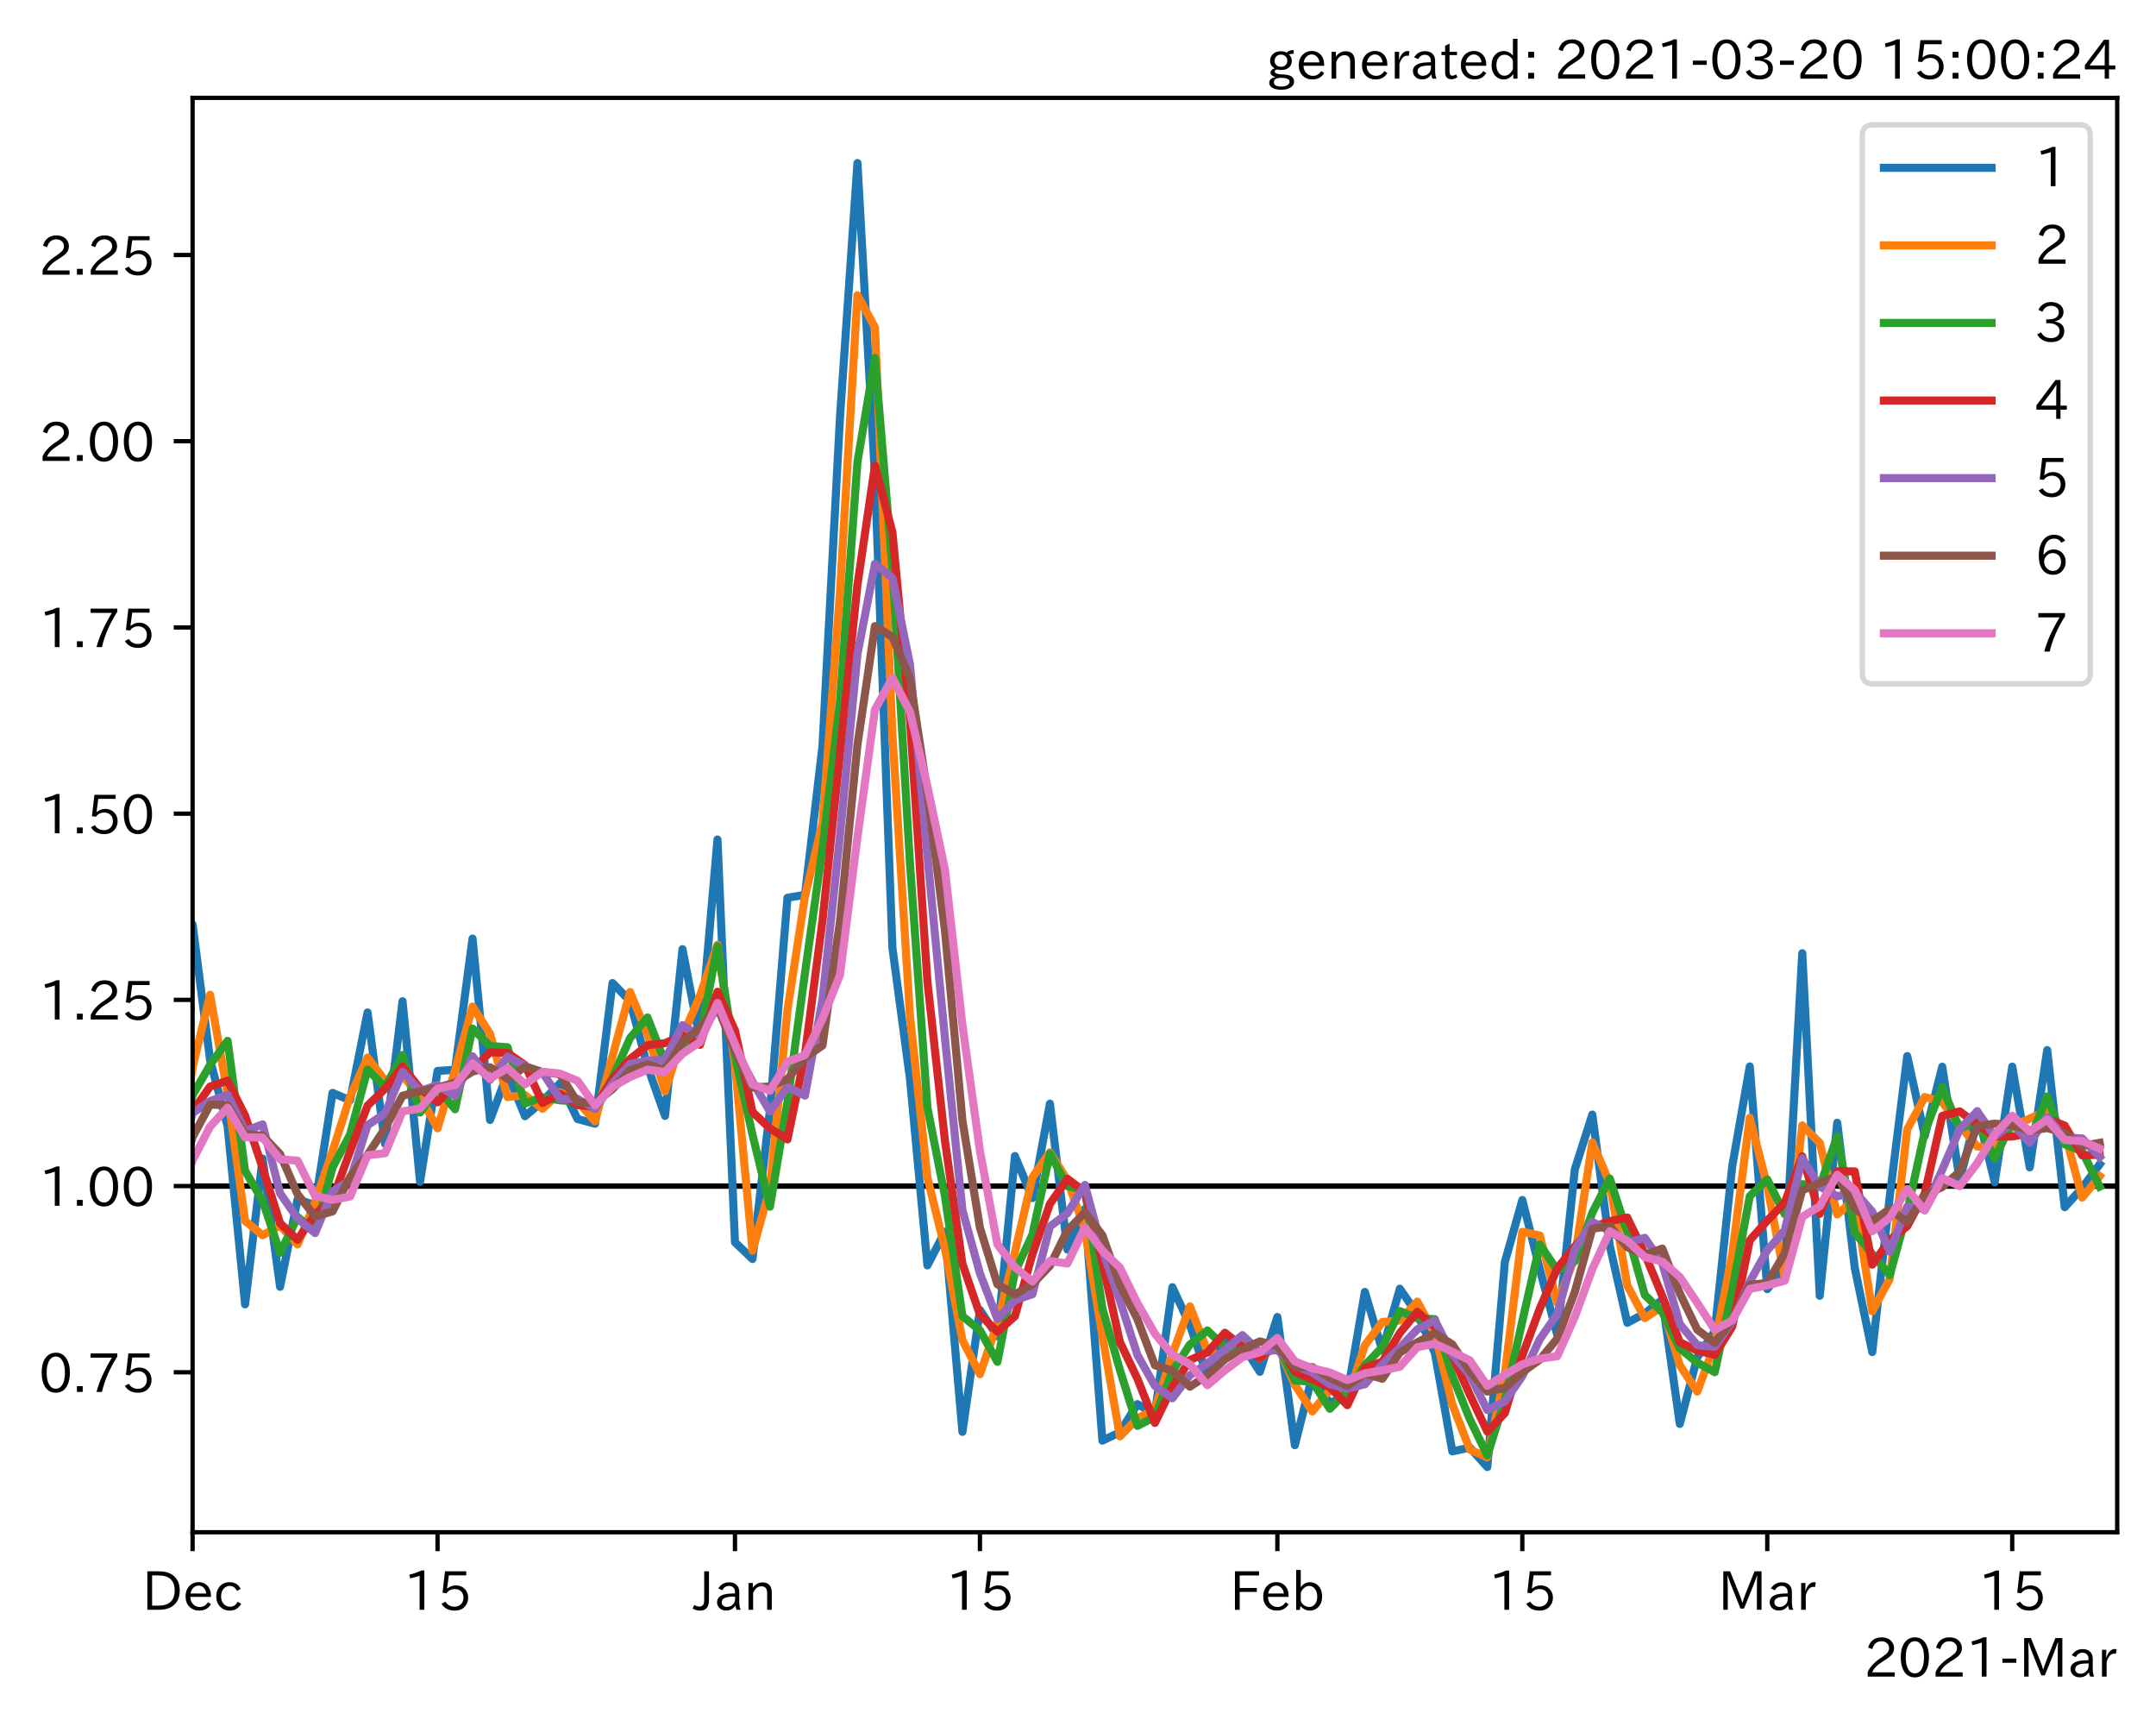 <?xml version="1.0" encoding="utf-8" standalone="no"?>
<!DOCTYPE svg PUBLIC "-//W3C//DTD SVG 1.1//EN"
  "http://www.w3.org/Graphics/SVG/1.1/DTD/svg11.dtd">
<!-- Created with matplotlib (https://matplotlib.org/) -->
<svg height="320.24pt" version="1.1" viewBox="0 0 400.058 320.24" width="400.058pt" xmlns="http://www.w3.org/2000/svg" xmlns:xlink="http://www.w3.org/1999/xlink">
 <defs>
  <style type="text/css">*{stroke-linecap:butt;stroke-linejoin:round;}</style>
 </defs>
 <g id="figure_1">
  <g id="patch_1">
   <path d="M 0 320.24 
L 400.058 320.24 
L 400.058 0 
L 0 0 
z
" style="fill:#ffffff;"/>
  </g>
  <g id="axes_1">
   <g id="patch_2">
    <path d="M 35.737 284.259 
L 392.858 284.259 
L 392.858 18.147 
L 35.737 18.147 
z
" style="fill:#ffffff;"/>
   </g>
   <g id="line2d_1">
    <path clip-path="url(#p68bef59131)" d="M 35.737 220.039 
L 392.858 220.039 
" style="fill:none;stroke:#000000;stroke-linecap:square;"/>
   </g>
   <g id="matplotlib.axis_1">
    <g id="xtick_1">
     <g id="line2d_2">
      <defs>
       <path d="M 0 0 
L 0 3.5 
" id="m7199fc57fb" style="stroke:#000000;stroke-width:0.8;"/>
      </defs>
      <g>
       <use style="stroke:#000000;stroke-width:0.8;" x="35.737" xlink:href="#m7199fc57fb" y="284.259"/>
      </g>
     </g>
     <g id="text_1">
      <!-- Dec -->
      <g transform="translate(26.389 298.749)scale(0.1 -0.1)">
       <defs>
        <path d="M 9.516 72.406 
L 31 72.406 
Q 49.359 72.406 59.234 63.281 
Q 69.625 53.812 69.625 36.812 
Q 69.625 16.359 54.938 6.891 
Q 45.703 0.984 30.328 0.984 
L 9.516 0.984 
z
M 18.312 8.688 
L 29.594 8.688 
Q 60.203 8.688 60.203 36.812 
Q 60.203 64.797 30.125 64.797 
L 18.312 64.797 
z
" id="IPAexGothic-68"/>
        <path d="M 13.484 24.906 
Q 13.922 16.266 18.891 11.281 
Q 23.969 6.203 31.203 6.203 
Q 40.719 6.203 46.297 15.094 
L 51.906 11.375 
Q 44.828 -0.484 30.172 -0.484 
Q 19.094 -0.484 11.969 6.594 
Q 4.781 13.812 4.781 25.641 
Q 4.781 38.188 12.312 45.703 
Q 19 52.391 29 52.391 
Q 38.422 52.391 44.781 46.188 
Q 51.906 38.969 51.906 26.906 
L 51.906 24.906 
z
M 43.062 31.203 
Q 42.328 37.984 38.281 41.891 
Q 34.281 45.906 28.812 45.906 
Q 22.469 45.906 17.969 40.484 
Q 14.891 36.812 13.969 31.203 
z
" id="IPAexGothic-101"/>
        <path d="M 51.078 12.25 
Q 44.281 -0.484 29.688 -0.484 
Q 19.188 -0.484 12.312 6.391 
Q 4.891 13.922 4.891 25.984 
Q 4.891 37.938 12.312 45.516 
Q 19.094 52.297 29.391 52.297 
Q 43.953 52.297 50.094 39.703 
L 43.172 36.078 
Q 38.812 45.312 29.688 45.312 
Q 23.688 45.312 19.281 40.922 
Q 13.766 35.406 13.766 25.781 
Q 13.766 16.703 19.094 11.375 
Q 23.781 6.688 30.562 6.688 
Q 39.797 6.688 44.484 15.875 
z
" id="IPAexGothic-99"/>
       </defs>
       <use xlink:href="#IPAexGothic-68"/>
       <use x="75.684" xlink:href="#IPAexGothic-101"/>
       <use x="132.568" xlink:href="#IPAexGothic-99"/>
      </g>
     </g>
    </g>
    <g id="xtick_2">
     <g id="line2d_3">
      <g>
       <use style="stroke:#000000;stroke-width:0.8;" x="81.189" xlink:href="#m7199fc57fb" y="284.259"/>
      </g>
     </g>
     <g id="text_2">
      <!-- 15 -->
      <g transform="translate(74.891 298.749)scale(0.1 -0.1)">
       <defs>
        <path d="M 38.484 0.984 
L 29.688 0.984 
L 29.688 64.109 
Q 21.438 61.281 12.312 59.328 
L 10.688 66.109 
Q 23.734 69.391 32.906 73.922 
L 38.484 73.922 
z
" id="IPAexGothic-49"/>
        <path d="M 18.406 40.672 
Q 25.531 46.297 33.938 46.297 
Q 44 46.297 50.641 39.5 
Q 56.844 33.016 56.844 23.391 
Q 56.844 14.656 51.516 8.016 
Q 44.828 -0.484 31.734 -0.484 
Q 14.984 -0.484 7.328 12.25 
L 14.656 16.062 
Q 20.453 6.781 31.453 6.781 
Q 38.531 6.781 43.266 11.188 
Q 48.141 15.828 48.141 23.484 
Q 48.141 30.719 43.844 35.016 
Q 39.359 39.5 32.125 39.5 
Q 21.969 39.5 16.75 31.688 
L 9.234 32.672 
L 13.812 72.406 
L 53.219 72.406 
L 53.219 64.891 
L 20.953 64.891 
L 17.719 40.672 
z
" id="IPAexGothic-53"/>
       </defs>
       <use xlink:href="#IPAexGothic-49"/>
       <use x="62.988" xlink:href="#IPAexGothic-53"/>
      </g>
     </g>
    </g>
    <g id="xtick_3">
     <g id="line2d_4">
      <g>
       <use style="stroke:#000000;stroke-width:0.8;" x="136.38" xlink:href="#m7199fc57fb" y="284.259"/>
      </g>
     </g>
     <g id="text_3">
      <!-- Jan -->
      <g transform="translate(128.712 298.749)scale(0.1 -0.1)">
       <defs>
        <path d="M 28.422 72.406 
L 28.422 19.281 
Q 28.422 -0.484 11.922 -0.484 
Q 4.734 -0.484 -1.953 3.266 
L 1.312 10.062 
Q 5.906 6.984 10.844 6.984 
Q 19.531 6.984 19.531 18.797 
L 19.531 72.406 
z
" id="IPAexGothic-74"/>
        <path d="M 49.312 0.984 
L 41.75 0.984 
Q 39.984 4.734 39.547 8.688 
L 39.203 8.688 
Q 33.547 -0.391 22.312 -0.391 
Q 14.594 -0.391 9.719 4.5 
Q 5.422 8.797 5.422 14.984 
Q 5.422 30.422 32.031 31.203 
L 38.719 31.391 
L 38.719 33.984 
Q 38.719 39.203 35.75 42.188 
Q 32.625 45.312 27.734 45.312 
Q 19.344 45.312 15.141 37.156 
L 7.719 40.578 
Q 14.656 52 27.938 52 
Q 37.109 52 42.047 46.875 
Q 46.625 42.281 46.625 33.891 
L 46.625 15.578 
Q 46.625 6.25 49.312 0.984 
z
M 38.922 25.391 
L 33.453 25.297 
Q 14.109 24.859 14.109 14.891 
Q 14.109 11.375 16.406 9.078 
Q 19.234 6.297 23.828 6.297 
Q 30.219 6.297 34.906 10.984 
Q 38.922 15.141 38.922 21 
z
" id="IPAexGothic-97"/>
        <path d="M 52 0.984 
L 43.406 0.984 
L 43.406 31.891 
Q 43.406 44.578 32.906 44.578 
Q 22.312 44.578 17.391 31.891 
L 17.391 0.984 
L 8.797 0.984 
L 8.797 50.781 
L 16.797 50.781 
L 16.797 41.797 
Q 23.828 51.812 34.719 51.812 
Q 52 51.812 52 32.375 
z
" id="IPAexGothic-110"/>
       </defs>
       <use xlink:href="#IPAexGothic-74"/>
       <use x="37.988" xlink:href="#IPAexGothic-97"/>
       <use x="92.969" xlink:href="#IPAexGothic-110"/>
      </g>
     </g>
    </g>
    <g id="xtick_4">
     <g id="line2d_5">
      <g>
       <use style="stroke:#000000;stroke-width:0.8;" x="181.832" xlink:href="#m7199fc57fb" y="284.259"/>
      </g>
     </g>
     <g id="text_4">
      <!-- 15 -->
      <g transform="translate(175.534 298.749)scale(0.1 -0.1)">
       <use xlink:href="#IPAexGothic-49"/>
       <use x="62.988" xlink:href="#IPAexGothic-53"/>
      </g>
     </g>
    </g>
    <g id="xtick_5">
     <g id="line2d_6">
      <g>
       <use style="stroke:#000000;stroke-width:0.8;" x="237.023" xlink:href="#m7199fc57fb" y="284.259"/>
      </g>
     </g>
     <g id="text_5">
      <!-- Feb -->
      <g transform="translate(228.2 298.749)scale(0.1 -0.1)">
       <defs>
        <path d="M 54.203 64.703 
L 18.312 64.703 
L 18.312 41.5 
L 50.094 41.5 
L 50.094 34.188 
L 18.312 34.188 
L 18.312 0.984 
L 9.516 0.984 
L 9.516 72.406 
L 54.203 72.406 
z
" id="IPAexGothic-70"/>
        <path d="M 17.578 42.672 
Q 24.219 52.203 34.672 52.203 
Q 43.562 52.203 49.859 45.906 
Q 57.172 38.578 57.172 25.688 
Q 57.172 13.094 49.859 5.812 
Q 43.562 -0.484 34.469 -0.484 
Q 24.359 -0.484 17 8.062 
L 15.766 0.688 
L 9.078 0.688 
L 9.078 74.906 
L 17.578 74.906 
z
M 17.578 31.203 
L 17.578 19.578 
Q 17.578 13.875 23.875 9.375 
Q 28.172 6.297 33.109 6.297 
Q 38.875 6.297 42.875 10.297 
Q 48.188 15.766 48.188 25.484 
Q 48.188 34.281 43.797 39.891 
Q 39.453 45.312 33.203 45.312 
Q 27.484 45.312 22.469 40.281 
Q 17.578 35.406 17.578 31.203 
z
" id="IPAexGothic-98"/>
       </defs>
       <use xlink:href="#IPAexGothic-70"/>
       <use x="57.178" xlink:href="#IPAexGothic-101"/>
       <use x="114.062" xlink:href="#IPAexGothic-98"/>
      </g>
     </g>
    </g>
    <g id="xtick_6">
     <g id="line2d_7">
      <g>
       <use style="stroke:#000000;stroke-width:0.8;" x="282.475" xlink:href="#m7199fc57fb" y="284.259"/>
      </g>
     </g>
     <g id="text_6">
      <!-- 15 -->
      <g transform="translate(276.177 298.749)scale(0.1 -0.1)">
       <use xlink:href="#IPAexGothic-49"/>
       <use x="62.988" xlink:href="#IPAexGothic-53"/>
      </g>
     </g>
    </g>
    <g id="xtick_7">
     <g id="line2d_8">
      <g>
       <use style="stroke:#000000;stroke-width:0.8;" x="327.927" xlink:href="#m7199fc57fb" y="284.259"/>
      </g>
     </g>
     <g id="text_7">
      <!-- Mar -->
      <g transform="translate(318.817 298.749)scale(0.1 -0.1)">
       <defs>
        <path d="M 80.422 0.984 
L 71.828 0.984 
L 71.828 39.594 
Q 71.828 51.266 72.406 64.594 
L 72.016 64.594 
Q 68.062 53.266 63.531 41.797 
L 47.906 3.266 
L 41.406 3.266 
L 25.641 42.578 
Q 20.75 54.781 17.625 64.703 
L 17.234 64.703 
Q 17.828 48.922 17.828 39.891 
L 17.828 0.984 
L 9.516 0.984 
L 9.516 72.406 
L 22.125 72.406 
L 39.109 30.375 
Q 42.141 23 44.828 14.156 
L 45.125 14.156 
Q 47.312 22.125 50.531 30.172 
L 67.438 72.406 
L 80.422 72.406 
z
" id="IPAexGothic-77"/>
        <path d="M 36.078 51.812 
L 34.578 43.266 
Q 32.906 43.609 31.594 43.609 
Q 25.828 43.609 22.078 38.188 
Q 17.391 31.344 17.391 26.172 
L 17.391 0.984 
L 8.797 0.984 
L 8.797 50.781 
L 16.891 50.781 
L 16.5 35.984 
L 16.703 35.984 
Q 22.219 52.203 32.766 52.203 
Q 34.469 52.203 36.078 51.812 
z
" id="IPAexGothic-114"/>
       </defs>
       <use xlink:href="#IPAexGothic-77"/>
       <use x="90.186" xlink:href="#IPAexGothic-97"/>
       <use x="145.166" xlink:href="#IPAexGothic-114"/>
      </g>
     </g>
    </g>
    <g id="xtick_8">
     <g id="line2d_9">
      <g>
       <use style="stroke:#000000;stroke-width:0.8;" x="373.378" xlink:href="#m7199fc57fb" y="284.259"/>
      </g>
     </g>
     <g id="text_8">
      <!-- 15 -->
      <g transform="translate(367.08 298.749)scale(0.1 -0.1)">
       <use xlink:href="#IPAexGothic-49"/>
       <use x="62.988" xlink:href="#IPAexGothic-53"/>
      </g>
     </g>
    </g>
    <g id="text_9">
     <!-- 2021-Mar -->
     <g transform="translate(345.865 311.14)scale(0.1 -0.1)">
      <defs>
       <path d="M 57.172 0.984 
L 6.984 0.984 
L 6.984 9.281 
Q 12.891 23.047 29.594 34.422 
L 32.375 36.281 
Q 40.922 42.141 43.609 45.406 
Q 46.688 49.266 46.688 53.812 
Q 46.688 58.938 43.062 62.547 
Q 39.062 66.547 32.562 66.547 
Q 19.531 66.547 15.484 52 
L 7.766 54.781 
Q 13.328 73.828 33.062 73.828 
Q 43.844 73.828 50.25 67.438 
Q 55.859 61.672 55.859 53.516 
Q 55.859 47.469 52.25 42.531 
Q 48.922 37.75 36.969 30.281 
L 34.859 29 
Q 19.625 19.578 15.281 8.891 
L 57.172 8.891 
z
" id="IPAexGothic-50"/>
       <path d="M 31.844 73.828 
Q 45.016 73.828 52.094 61.625 
Q 57.719 51.953 57.719 36.625 
Q 57.719 21.438 52.094 11.578 
Q 45.125 -0.484 31.5 -0.484 
Q 17.922 -0.484 10.938 11.578 
Q 5.328 21.438 5.328 36.719 
Q 5.328 58.016 15.625 67.719 
Q 22.172 73.828 31.844 73.828 
z
M 31.5 66.656 
Q 23.688 66.656 19.188 58.734 
Q 14.594 50.734 14.594 36.625 
Q 14.594 22.75 19.094 14.797 
Q 23.641 6.984 31.5 6.984 
Q 40.922 6.984 45.453 18.016 
Q 48.438 25.344 48.438 37.109 
Q 48.438 50.875 43.844 58.734 
Q 39.203 66.656 31.5 66.656 
z
" id="IPAexGothic-48"/>
       <path d="M 30.766 26.609 
L 4.984 26.609 
L 4.984 34.422 
L 30.766 34.422 
z
" id="IPAexGothic-45"/>
      </defs>
      <use xlink:href="#IPAexGothic-50"/>
      <use x="62.988" xlink:href="#IPAexGothic-48"/>
      <use x="125.977" xlink:href="#IPAexGothic-50"/>
      <use x="188.965" xlink:href="#IPAexGothic-49"/>
      <use x="251.953" xlink:href="#IPAexGothic-45"/>
      <use x="287.744" xlink:href="#IPAexGothic-77"/>
      <use x="377.93" xlink:href="#IPAexGothic-97"/>
      <use x="432.91" xlink:href="#IPAexGothic-114"/>
     </g>
    </g>
   </g>
   <g id="matplotlib.axis_2">
    <g id="ytick_1">
     <g id="line2d_10">
      <defs>
       <path d="M 0 0 
L -3.5 0 
" id="md23381147a" style="stroke:#000000;stroke-width:0.8;"/>
      </defs>
      <g>
       <use style="stroke:#000000;stroke-width:0.8;" x="35.737" xlink:href="#md23381147a" y="254.585"/>
      </g>
     </g>
     <g id="text_10">
      <!-- 0.75 -->
      <g transform="translate(7.2 258.33)scale(0.1 -0.1)">
       <defs>
        <path d="M 18.5 0.984 
L 7.719 0.984 
L 7.719 11.766 
L 18.5 11.766 
z
" id="IPAexGothic-46"/>
        <path d="M 56.203 66.609 
Q 34.969 32.906 27.781 0.984 
L 17.672 0.984 
Q 24.703 28.656 46.094 64.5 
L 6.688 64.5 
L 6.688 72.406 
L 56.203 72.406 
z
" id="IPAexGothic-55"/>
       </defs>
       <use xlink:href="#IPAexGothic-48"/>
       <use x="62.988" xlink:href="#IPAexGothic-46"/>
       <use x="89.404" xlink:href="#IPAexGothic-55"/>
       <use x="152.393" xlink:href="#IPAexGothic-53"/>
      </g>
     </g>
    </g>
    <g id="ytick_2">
     <g id="line2d_11">
      <g>
       <use style="stroke:#000000;stroke-width:0.8;" x="35.737" xlink:href="#md23381147a" y="220.039"/>
      </g>
     </g>
     <g id="text_11">
      <!-- 1.00 -->
      <g transform="translate(7.2 223.785)scale(0.1 -0.1)">
       <use xlink:href="#IPAexGothic-49"/>
       <use x="62.988" xlink:href="#IPAexGothic-46"/>
       <use x="89.404" xlink:href="#IPAexGothic-48"/>
       <use x="152.393" xlink:href="#IPAexGothic-48"/>
      </g>
     </g>
    </g>
    <g id="ytick_3">
     <g id="line2d_12">
      <g>
       <use style="stroke:#000000;stroke-width:0.8;" x="35.737" xlink:href="#md23381147a" y="185.494"/>
      </g>
     </g>
     <g id="text_12">
      <!-- 1.25 -->
      <g transform="translate(7.2 189.239)scale(0.1 -0.1)">
       <use xlink:href="#IPAexGothic-49"/>
       <use x="62.988" xlink:href="#IPAexGothic-46"/>
       <use x="89.404" xlink:href="#IPAexGothic-50"/>
       <use x="152.393" xlink:href="#IPAexGothic-53"/>
      </g>
     </g>
    </g>
    <g id="ytick_4">
     <g id="line2d_13">
      <g>
       <use style="stroke:#000000;stroke-width:0.8;" x="35.737" xlink:href="#md23381147a" y="150.948"/>
      </g>
     </g>
     <g id="text_13">
      <!-- 1.50 -->
      <g transform="translate(7.2 154.694)scale(0.1 -0.1)">
       <use xlink:href="#IPAexGothic-49"/>
       <use x="62.988" xlink:href="#IPAexGothic-46"/>
       <use x="89.404" xlink:href="#IPAexGothic-53"/>
       <use x="152.393" xlink:href="#IPAexGothic-48"/>
      </g>
     </g>
    </g>
    <g id="ytick_5">
     <g id="line2d_14">
      <g>
       <use style="stroke:#000000;stroke-width:0.8;" x="35.737" xlink:href="#md23381147a" y="116.403"/>
      </g>
     </g>
     <g id="text_14">
      <!-- 1.75 -->
      <g transform="translate(7.2 120.148)scale(0.1 -0.1)">
       <use xlink:href="#IPAexGothic-49"/>
       <use x="62.988" xlink:href="#IPAexGothic-46"/>
       <use x="89.404" xlink:href="#IPAexGothic-55"/>
       <use x="152.393" xlink:href="#IPAexGothic-53"/>
      </g>
     </g>
    </g>
    <g id="ytick_6">
     <g id="line2d_15">
      <g>
       <use style="stroke:#000000;stroke-width:0.8;" x="35.737" xlink:href="#md23381147a" y="81.857"/>
      </g>
     </g>
     <g id="text_15">
      <!-- 2.00 -->
      <g transform="translate(7.2 85.602)scale(0.1 -0.1)">
       <use xlink:href="#IPAexGothic-50"/>
       <use x="62.988" xlink:href="#IPAexGothic-46"/>
       <use x="89.404" xlink:href="#IPAexGothic-48"/>
       <use x="152.393" xlink:href="#IPAexGothic-48"/>
      </g>
     </g>
    </g>
    <g id="ytick_7">
     <g id="line2d_16">
      <g>
       <use style="stroke:#000000;stroke-width:0.8;" x="35.737" xlink:href="#md23381147a" y="47.311"/>
      </g>
     </g>
     <g id="text_16">
      <!-- 2.25 -->
      <g transform="translate(7.2 51.057)scale(0.1 -0.1)">
       <use xlink:href="#IPAexGothic-50"/>
       <use x="62.988" xlink:href="#IPAexGothic-46"/>
       <use x="89.404" xlink:href="#IPAexGothic-50"/>
       <use x="152.393" xlink:href="#IPAexGothic-53"/>
      </g>
     </g>
    </g>
   </g>
   <g id="line2d_17">
    <path clip-path="url(#p68bef59131)" d="M -1 173.581 
L 0.025 173.5 
L 3.272 163.265 
L 6.519 183.514 
L 9.765 185.341 
L 13.012 243.007 
L 16.258 238.5 
L 19.505 231.375 
L 22.751 207.952 
L 25.998 214.692 
L 29.244 213.01 
L 32.491 220.744 
L 35.737 171.524 
L 38.984 196.648 
L 42.231 208.955 
L 45.477 241.985 
L 48.724 214.927 
L 51.97 238.728 
L 55.217 222.485 
L 58.463 223.597 
L 61.71 202.746 
L 64.956 204.133 
L 68.203 187.827 
L 71.45 212.209 
L 74.696 185.747 
L 77.943 219.254 
L 81.189 198.681 
L 84.436 198.469 
L 87.682 174.122 
L 90.929 207.77 
L 94.175 199.171 
L 97.422 207.081 
L 100.668 204.31 
L 103.915 200.964 
L 107.162 207.594 
L 110.408 208.47 
L 113.655 182.375 
L 116.901 185.693 
L 120.148 197.814 
L 123.394 207.017 
L 126.641 176.095 
L 129.887 192.929 
L 133.134 155.747 
L 136.38 230.473 
L 139.627 233.567 
L 142.874 205.916 
L 146.12 166.555 
L 149.367 166.005 
L 152.613 138.446 
L 155.86 77.461 
L 159.106 30.243 
L 162.353 88.379 
L 165.599 175.892 
L 168.846 200.07 
L 172.092 234.749 
L 175.339 228.503 
L 178.585 265.634 
L 181.832 243.032 
L 185.079 247.901 
L 188.325 214.464 
L 191.572 222.267 
L 194.818 204.754 
L 198.065 231.823 
L 201.311 224.278 
L 204.558 267.263 
L 207.804 265.697 
L 211.051 260.493 
L 214.298 262.315 
L 217.544 238.801 
L 220.791 245.812 
L 224.037 255.237 
L 227.284 248.532 
L 230.53 249.408 
L 233.777 254.5 
L 237.023 244.322 
L 240.27 268.111 
L 243.516 255.17 
L 246.763 260.355 
L 250.01 258.653 
L 253.256 239.673 
L 256.503 250.568 
L 259.749 239.082 
L 262.996 243.808 
L 266.242 250.975 
L 269.489 269.265 
L 272.735 268.561 
L 275.982 272.163 
L 279.228 234.167 
L 282.475 222.617 
L 285.721 235.465 
L 288.968 247.685 
L 292.215 216.941 
L 295.461 206.773 
L 298.708 231.126 
L 301.954 245.41 
L 305.201 243.664 
L 308.447 241.121 
L 311.694 264.169 
L 314.94 251.803 
L 318.187 246.947 
L 321.433 216.315 
L 324.68 197.845 
L 327.927 239.162 
L 331.173 235.097 
L 334.42 176.836 
L 337.666 240.391 
L 340.913 208.291 
L 344.159 235.201 
L 347.406 250.832 
L 350.652 221.97 
L 353.899 195.924 
L 357.146 210.748 
L 360.392 197.896 
L 363.639 218.952 
L 366.885 206.164 
L 370.132 219.33 
L 373.378 197.879 
L 376.625 216.573 
L 379.871 194.811 
L 383.118 223.957 
L 386.364 220.371 
L 389.611 216.005 
" style="fill:none;stroke:#1f77b4;stroke-linecap:square;stroke-width:1.5;"/>
   </g>
   <g id="line2d_18">
    <path clip-path="url(#p68bef59131)" d="M -1 171.026 
L 0.025 173.629 
L 3.272 168.452 
L 6.519 173.667 
L 9.765 184.43 
L 13.012 217.089 
L 16.258 240.775 
L 19.505 234.989 
L 22.751 220.159 
L 25.998 211.36 
L 29.244 213.854 
L 32.491 216.93 
L 35.737 198.013 
L 38.984 184.54 
L 42.231 202.923 
L 45.477 226.501 
L 48.724 229.163 
L 51.97 227.367 
L 55.217 230.865 
L 58.463 223.042 
L 61.71 213.547 
L 64.956 203.441 
L 68.203 196.185 
L 71.45 200.489 
L 74.696 199.529 
L 77.943 203.404 
L 81.189 209.323 
L 84.436 198.575 
L 87.682 186.727 
L 90.929 191.794 
L 94.175 203.531 
L 97.422 203.176 
L 100.668 205.701 
L 103.915 202.646 
L 107.162 204.315 
L 110.408 208.032 
L 113.655 195.946 
L 116.901 184.042 
L 120.148 191.864 
L 123.394 202.483 
L 126.641 192.275 
L 129.887 184.716 
L 133.134 175.28 
L 136.38 197.393 
L 139.627 232.03 
L 142.874 220.434 
L 146.12 187.365 
L 149.367 166.28 
L 152.613 152.687 
L 155.86 109.818 
L 159.106 54.769 
L 162.353 60.728 
L 165.599 136.41 
L 168.846 188.411 
L 172.092 218.481 
L 175.339 231.664 
L 178.585 248.629 
L 181.832 254.949 
L 185.079 245.493 
L 188.325 232.287 
L 191.572 218.42 
L 194.818 213.775 
L 198.065 218.944 
L 201.311 228.105 
L 204.558 247.843 
L 207.804 266.483 
L 211.051 263.131 
L 214.298 261.408 
L 217.544 251.202 
L 220.791 242.36 
L 224.037 250.628 
L 227.284 251.938 
L 230.53 248.971 
L 233.777 251.984 
L 237.023 249.53 
L 240.27 256.912 
L 243.516 261.857 
L 246.763 257.796 
L 250.01 259.508 
L 253.256 249.577 
L 256.503 245.252 
L 259.749 244.971 
L 262.996 241.469 
L 266.242 247.449 
L 269.489 260.547 
L 272.735 268.914 
L 275.982 270.38 
L 279.228 254.897 
L 282.475 228.521 
L 285.721 229.201 
L 288.968 241.735 
L 292.215 233.255 
L 295.461 211.946 
L 298.708 219.483 
L 301.954 238.481 
L 305.201 244.54 
L 308.447 242.4 
L 311.694 253.276 
L 314.94 258.177 
L 318.187 249.402 
L 321.433 232.561 
L 324.68 207.362 
L 327.927 220.039 
L 331.173 237.147 
L 334.42 208.78 
L 337.666 212.027 
L 340.913 225.306 
L 344.159 222.411 
L 347.406 243.282 
L 350.652 237.259 
L 353.899 209.516 
L 357.146 203.514 
L 360.392 204.456 
L 363.639 208.795 
L 366.885 212.698 
L 370.132 212.896 
L 373.378 208.99 
L 376.625 207.516 
L 379.871 206.08 
L 383.118 210.099 
L 386.364 222.176 
L 389.611 218.205 
" style="fill:none;stroke:#ff7f0e;stroke-linecap:square;stroke-width:1.5;"/>
   </g>
   <g id="line2d_19">
    <path clip-path="url(#p68bef59131)" d="M -1 173.458 
L 0.025 168.131 
L 3.272 170.237 
L 6.519 173.611 
L 9.765 177.643 
L 13.012 206.684 
L 16.258 224.621 
L 19.505 237.722 
L 22.751 226.565 
L 25.998 218.36 
L 29.244 211.912 
L 32.491 216.188 
L 35.737 203.177 
L 38.984 197.559 
L 42.231 193.092 
L 45.477 217.219 
L 48.724 222.751 
L 51.97 232.433 
L 55.217 225.76 
L 58.463 228.487 
L 61.71 216.589 
L 64.956 210.474 
L 68.203 198.402 
L 71.45 201.713 
L 74.696 195.72 
L 77.943 206.397 
L 81.189 201.846 
L 84.436 205.789 
L 87.682 190.808 
L 90.929 194.049 
L 94.175 194.29 
L 97.422 204.723 
L 100.668 203.555 
L 103.915 204.138 
L 107.162 204.313 
L 110.408 205.712 
L 113.655 199.926 
L 116.901 192.598 
L 120.148 188.759 
L 123.394 197.077 
L 126.641 194.142 
L 129.887 192.493 
L 133.134 175.552 
L 136.38 195.919 
L 139.627 210.488 
L 142.874 223.865 
L 146.12 204.41 
L 149.367 180.523 
L 152.613 157.418 
L 155.86 130.168 
L 159.106 85.708 
L 162.353 66.413 
L 165.599 105.522 
L 168.846 160.063 
L 172.092 205.524 
L 175.339 221.905 
L 178.585 244.185 
L 181.832 246.795 
L 185.079 252.652 
L 188.325 235.976 
L 191.572 229.032 
L 194.818 214.005 
L 198.065 220.061 
L 201.311 220.746 
L 204.558 242.743 
L 207.804 254.148 
L 211.051 264.528 
L 214.298 262.86 
L 217.544 254.393 
L 220.791 249.435 
L 224.037 246.822 
L 227.284 249.934 
L 230.53 251.101 
L 233.777 250.846 
L 237.023 249.489 
L 240.27 256.114 
L 243.516 256.335 
L 246.763 261.359 
L 250.01 258.082 
L 253.256 253.295 
L 256.503 249.908 
L 259.749 243.232 
L 262.996 244.584 
L 266.242 244.728 
L 269.489 255.259 
L 272.735 263.295 
L 275.982 270.01 
L 279.228 259.669 
L 282.475 245.096 
L 285.721 230.878 
L 288.968 235.683 
L 292.215 233.996 
L 295.461 224.987 
L 298.708 218.641 
L 301.954 228.728 
L 305.201 240.234 
L 308.447 243.412 
L 311.694 250.165 
L 314.94 252.787 
L 318.187 254.565 
L 321.433 239.333 
L 324.68 221.916 
L 327.927 218.809 
L 331.173 225.253 
L 334.42 219.683 
L 337.666 220.162 
L 340.913 210.792 
L 344.159 228.69 
L 347.406 232.635 
L 350.652 236.577 
L 353.899 224.807 
L 357.146 209.928 
L 360.392 201.663 
L 363.639 209.449 
L 366.885 207.923 
L 370.132 214.943 
L 373.378 208.054 
L 376.625 211.561 
L 379.871 203.394 
L 383.118 212.289 
L 386.364 213.606 
L 389.611 220.149 
" style="fill:none;stroke:#2ca02c;stroke-linecap:square;stroke-width:1.5;"/>
   </g>
   <g id="line2d_20">
    <path clip-path="url(#p68bef59131)" d="M -1 185.357 
L 0.025 182.191 
L 3.272 166.926 
L 6.519 173.648 
L 9.765 176.616 
L 13.012 196.832 
L 16.258 215.354 
L 19.505 226.342 
L 22.751 230.884 
L 25.998 223.692 
L 29.244 217.041 
L 32.491 214.172 
L 35.737 206.139 
L 38.984 201.57 
L 42.231 200.487 
L 45.477 206.969 
L 48.724 216.65 
L 51.97 226.935 
L 55.217 230.017 
L 58.463 225.222 
L 61.71 222.482 
L 64.956 213.573 
L 68.203 205.112 
L 71.45 201.972 
L 74.696 197.865 
L 77.943 201.953 
L 81.189 204.504 
L 84.436 201.008 
L 87.682 198.424 
L 90.929 195.22 
L 94.175 195.345 
L 97.422 197.586 
L 100.668 204.62 
L 103.915 202.911 
L 107.162 205.01 
L 110.408 205.363 
L 113.655 200.186 
L 116.901 196.482 
L 120.148 193.918 
L 123.394 193.521 
L 126.641 192.069 
L 129.887 193.84 
L 133.134 183.985 
L 136.38 191.175 
L 139.627 206.282 
L 142.874 209.358 
L 146.12 211.386 
L 149.367 195.596 
L 152.613 170.827 
L 155.86 139.866 
L 159.106 108.481 
L 162.353 86.379 
L 165.599 98.781 
L 168.846 133.46 
L 172.092 182.165 
L 175.339 211.624 
L 178.585 234.47 
L 181.832 243.898 
L 185.079 247.072 
L 188.325 244.18 
L 191.572 232.684 
L 194.818 223.349 
L 198.065 218.682 
L 201.311 221.127 
L 204.558 234.233 
L 207.804 248.967 
L 211.051 255.772 
L 214.298 263.98 
L 217.544 257.343 
L 220.791 252.311 
L 224.037 250.915 
L 227.284 247.252 
L 230.53 249.802 
L 233.777 251.961 
L 237.023 249.251 
L 240.27 254.477 
L 243.516 255.879 
L 246.763 257.355 
L 250.01 260.69 
L 253.256 253.767 
L 256.503 252.62 
L 259.749 247.298 
L 262.996 243.376 
L 266.242 246.217 
L 269.489 251.433 
L 272.735 258.759 
L 275.982 265.594 
L 279.228 262.161 
L 282.475 251.483 
L 285.721 242.762 
L 288.968 235.305 
L 292.215 231.244 
L 295.461 227.687 
L 298.708 226.549 
L 301.954 225.877 
L 305.201 232.635 
L 308.447 240.457 
L 311.694 248.995 
L 314.94 250.577 
L 318.187 251.356 
L 321.433 246.098 
L 324.68 230.095 
L 327.927 226.449 
L 331.173 223.073 
L 334.42 214.52 
L 337.666 225.179 
L 340.913 217.285 
L 344.159 217.315 
L 347.406 234.62 
L 350.652 230.05 
L 353.899 227.485 
L 357.146 221.423 
L 360.392 207.008 
L 363.639 206.177 
L 366.885 208.634 
L 370.132 210.86 
L 373.378 210.856 
L 376.625 210.23 
L 379.871 207.542 
L 383.118 208.813 
L 386.364 214.353 
L 389.611 214.209 
" style="fill:none;stroke:#d62728;stroke-linecap:square;stroke-width:1.5;"/>
   </g>
   <g id="line2d_21">
    <path clip-path="url(#p68bef59131)" d="M -1 190.04 
L 0.025 188.628 
L 3.272 178.559 
L 6.519 170.365 
L 9.765 176.048 
L 13.012 192.414 
L 16.258 206.19 
L 19.505 218.712 
L 22.751 222.854 
L 25.998 227.798 
L 29.244 221.621 
L 32.491 217.79 
L 35.737 206.504 
L 38.984 204.287 
L 42.231 203.075 
L 45.477 209.83 
L 48.724 208.595 
L 51.97 221.37 
L 55.217 226.057 
L 58.463 228.758 
L 61.71 221.003 
L 64.956 218.996 
L 68.203 208.756 
L 71.45 206.558 
L 74.696 198.854 
L 77.943 202.392 
L 81.189 201.304 
L 84.436 203.315 
L 87.682 195.965 
L 90.929 200.338 
L 94.175 196.018 
L 97.422 197.763 
L 100.668 198.954 
L 103.915 203.895 
L 107.162 203.859 
L 110.408 205.708 
L 113.655 201.019 
L 116.901 197.388 
L 120.148 196.749 
L 123.394 196.625 
L 126.641 190.174 
L 129.887 192.242 
L 133.134 186.843 
L 136.38 194.471 
L 139.627 200.674 
L 142.874 206.209 
L 146.12 201.641 
L 149.367 203.26 
L 152.613 185.499 
L 155.86 155.045 
L 159.106 121.357 
L 162.353 104.584 
L 165.599 107.249 
L 168.846 123.234 
L 172.092 158.837 
L 175.339 192.598 
L 178.585 224.497 
L 181.832 236.232 
L 185.079 244.71 
L 188.325 241.204 
L 191.572 240.1 
L 194.818 227.538 
L 198.065 225.088 
L 201.311 219.82 
L 204.558 231.927 
L 207.804 241.283 
L 211.051 251.376 
L 214.298 257.115 
L 217.544 259.41 
L 220.791 255.135 
L 224.037 252.903 
L 227.284 250.443 
L 230.53 247.686 
L 233.777 250.759 
L 237.023 250.475 
L 240.27 253.315 
L 243.516 254.616 
L 246.763 256.79 
L 250.01 257.616 
L 253.256 256.808 
L 256.503 253.135 
L 259.749 250.042 
L 262.996 246.608 
L 266.242 244.938 
L 269.489 251.261 
L 272.735 255.103 
L 275.982 261.597 
L 279.228 260.021 
L 282.475 255.303 
L 285.721 248.456 
L 288.968 243.763 
L 292.215 231.834 
L 295.461 226.689 
L 298.708 228.382 
L 301.954 230.558 
L 305.201 229.642 
L 308.447 234.38 
L 311.694 245.635 
L 314.94 249.563 
L 318.187 249.86 
L 321.433 245.12 
L 324.68 237.777 
L 327.927 231.962 
L 331.173 228.226 
L 334.42 214.881 
L 337.666 220.113 
L 340.913 221.961 
L 344.159 221.066 
L 347.406 224.766 
L 350.652 232.188 
L 353.899 223.853 
L 357.146 224.297 
L 360.392 217.011 
L 363.639 209.476 
L 366.885 206.174 
L 370.132 210.837 
L 373.378 208.35 
L 376.625 212.017 
L 379.871 207.267 
L 383.118 210.978 
L 386.364 211.2 
L 389.611 214.685 
" style="fill:none;stroke:#9467bd;stroke-linecap:square;stroke-width:1.5;"/>
   </g>
   <g id="line2d_22">
    <path clip-path="url(#p68bef59131)" d="M -1 191.279 
L 0.025 189.981 
L 3.272 184.643 
L 6.519 179.395 
L 9.765 172.948 
L 13.012 189.441 
L 16.258 201.174 
L 19.505 210.71 
L 22.751 216.974 
L 25.998 221.526 
L 29.244 225.443 
L 32.491 221.475 
L 35.737 210.964 
L 38.984 204.904 
L 42.231 205.075 
L 45.477 210.365 
L 48.724 210.692 
L 51.97 214.099 
L 55.217 221.556 
L 58.463 225.65 
L 61.71 224.746 
L 64.956 218.326 
L 68.203 214.228 
L 71.45 209.337 
L 74.696 203.273 
L 77.943 202.451 
L 81.189 201.779 
L 84.436 200.835 
L 87.682 198.793 
L 90.929 197.995 
L 94.175 200.144 
L 97.422 197.916 
L 100.668 198.873 
L 103.915 199.291 
L 107.162 204.518 
L 110.408 204.637 
L 113.655 202.046 
L 116.901 198.563 
L 120.148 197.459 
L 123.394 198.507 
L 126.641 193.372 
L 129.887 190.637 
L 133.134 186.652 
L 136.38 195.033 
L 139.627 201.749 
L 142.874 201.56 
L 146.12 200.221 
L 149.367 196.197 
L 152.613 193.968 
L 155.86 170.932 
L 159.106 138.164 
L 162.353 116.155 
L 165.599 118.161 
L 168.846 125.841 
L 172.092 147.133 
L 175.339 172.622 
L 178.585 207.898 
L 181.832 227.781 
L 185.079 238.259 
L 188.325 240.152 
L 191.572 238.242 
L 194.818 234.832 
L 198.065 228.262 
L 201.311 224.953 
L 204.558 229.171 
L 207.804 238.31 
L 211.051 244.729 
L 214.298 253.282 
L 217.544 254.271 
L 220.791 257.263 
L 224.037 255.152 
L 227.284 252.187 
L 230.53 250.271 
L 233.777 248.852 
L 237.023 249.712 
L 240.27 253.638 
L 243.516 253.626 
L 246.763 255.596 
L 250.01 257.103 
L 253.256 254.826 
L 256.503 255.793 
L 259.749 250.914 
L 262.996 249.027 
L 266.242 247.348 
L 269.489 249.411 
L 272.735 254.36 
L 275.982 258.164 
L 279.228 257.488 
L 282.475 254.594 
L 285.721 252.235 
L 288.968 248.328 
L 292.215 239.676 
L 295.461 227.966 
L 298.708 227.439 
L 301.954 231.389 
L 305.201 232.842 
L 308.447 231.631 
L 311.694 239.931 
L 314.94 246.687 
L 318.187 249.131 
L 321.433 244.878 
L 324.68 238.341 
L 327.927 238.009 
L 331.173 232.49 
L 334.42 220.804 
L 337.666 219.487 
L 340.913 218.209 
L 344.159 224.262 
L 347.406 226.546 
L 350.652 224.304 
L 353.899 226.763 
L 357.146 221.753 
L 360.392 220.22 
L 363.639 217.337 
L 366.885 208.929 
L 370.132 208.451 
L 373.378 208.753 
L 376.625 209.753 
L 379.871 209.281 
L 383.118 210.187 
L 386.364 212.587 
L 389.611 212.012 
" style="fill:none;stroke:#8c564b;stroke-linecap:square;stroke-width:1.5;"/>
   </g>
   <g id="line2d_23">
    <path clip-path="url(#p68bef59131)" d="M -1 190.927 
L 0.025 191.295 
L 3.272 186.401 
L 6.519 184.482 
L 9.765 180.256 
L 13.012 185.104 
L 16.258 197.522 
L 19.505 205.893 
L 22.751 210.319 
L 25.998 216.65 
L 29.244 220.341 
L 32.491 224.781 
L 35.737 215.255 
L 38.984 208.999 
L 42.231 205.489 
L 45.477 210.991 
L 48.724 211.025 
L 51.97 215.068 
L 55.217 215.328 
L 58.463 221.85 
L 61.71 222.597 
L 64.956 221.98 
L 68.203 214.328 
L 71.45 213.941 
L 74.696 206.175 
L 77.943 205.664 
L 81.189 201.918 
L 84.436 201.311 
L 87.682 197.271 
L 90.929 200.107 
L 94.175 198.164 
L 97.422 201.154 
L 100.668 198.846 
L 103.915 199.173 
L 107.162 200.504 
L 110.408 205.089 
L 113.655 201.639 
L 116.901 199.809 
L 120.148 198.456 
L 123.394 198.861 
L 126.641 195.483 
L 129.887 193.309 
L 133.134 186.047 
L 136.38 193.73 
L 139.627 201.193 
L 142.874 202.352 
L 146.12 196.981 
L 149.367 195.734 
L 152.613 188.985 
L 155.86 180.894 
L 159.106 155.325 
L 162.353 131.658 
L 165.599 125.759 
L 168.846 132.055 
L 172.092 145.913 
L 175.339 161.317 
L 178.585 190.175 
L 181.832 213.507 
L 185.079 230.866 
L 188.325 235.118 
L 191.572 237.749 
L 194.818 233.947 
L 198.065 234.407 
L 201.311 227.7 
L 204.558 232.03 
L 207.804 235.162 
L 211.051 241.763 
L 214.298 247.426 
L 217.544 251.326 
L 220.791 253.102 
L 224.037 256.976 
L 227.284 254.231 
L 230.53 251.794 
L 233.777 250.885 
L 237.023 248.216 
L 240.27 252.554 
L 243.516 253.858 
L 246.763 254.615 
L 250.01 256.038 
L 253.256 254.78 
L 256.503 254.228 
L 259.749 253.558 
L 262.996 249.926 
L 266.242 249.307 
L 269.489 250.782 
L 272.735 252.379 
L 275.982 257.113 
L 279.228 255.044 
L 282.475 253.118 
L 285.721 252.056 
L 288.968 251.597 
L 292.215 244.312 
L 295.461 235.454 
L 298.708 228.422 
L 301.954 230.172 
L 305.201 233.22 
L 308.447 234.06 
L 311.694 236.891 
L 314.94 241.705 
L 318.187 246.724 
L 321.433 244.955 
L 324.68 239.116 
L 327.927 238.459 
L 331.173 237.598 
L 334.42 225.732 
L 337.666 223.79 
L 340.913 217.94 
L 344.159 220.773 
L 347.406 228.427 
L 350.652 225.902 
L 353.899 220.576 
L 357.146 224.586 
L 360.392 218.576 
L 363.639 220.039 
L 366.885 215.792 
L 370.132 210.461 
L 373.378 206.984 
L 376.625 209.896 
L 379.871 207.705 
L 383.118 211.472 
L 386.364 211.686 
L 389.611 213.08 
" style="fill:none;stroke:#e377c2;stroke-linecap:square;stroke-width:1.5;"/>
   </g>
   <g id="patch_3">
    <path d="M 35.737 284.259 
L 35.737 18.147 
" style="fill:none;stroke:#000000;stroke-linecap:square;stroke-linejoin:miter;stroke-width:0.8;"/>
   </g>
   <g id="patch_4">
    <path d="M 392.858 284.259 
L 392.858 18.147 
" style="fill:none;stroke:#000000;stroke-linecap:square;stroke-linejoin:miter;stroke-width:0.8;"/>
   </g>
   <g id="patch_5">
    <path d="M 35.737 284.259 
L 392.858 284.259 
" style="fill:none;stroke:#000000;stroke-linecap:square;stroke-linejoin:miter;stroke-width:0.8;"/>
   </g>
   <g id="patch_6">
    <path d="M 35.737 18.147 
L 392.858 18.147 
" style="fill:none;stroke:#000000;stroke-linecap:square;stroke-linejoin:miter;stroke-width:0.8;"/>
   </g>
   <g id="legend_1">
    <g id="patch_7">
     <path d="M 347.559 126.881 
L 385.858 126.881 
Q 387.858 126.881 387.858 124.881 
L 387.858 25.147 
Q 387.858 23.147 385.858 23.147 
L 347.559 23.147 
Q 345.559 23.147 345.559 25.147 
L 345.559 124.881 
Q 345.559 126.881 347.559 126.881 
z
" style="fill:#ffffff;opacity:0.8;stroke:#cccccc;stroke-linejoin:miter;"/>
    </g>
    <g id="line2d_24">
     <path d="M 349.559 31.137 
L 369.559 31.137 
" style="fill:none;stroke:#1f77b4;stroke-linecap:square;stroke-width:1.5;"/>
    </g>
    <g id="line2d_25"/>
    <g id="text_17">
     <!-- 1 -->
     <g transform="translate(377.559 34.637)scale(0.1 -0.1)">
      <use xlink:href="#IPAexGothic-49"/>
     </g>
    </g>
    <g id="line2d_26">
     <path d="M 349.559 45.528 
L 369.559 45.528 
" style="fill:none;stroke:#ff7f0e;stroke-linecap:square;stroke-width:1.5;"/>
    </g>
    <g id="line2d_27"/>
    <g id="text_18">
     <!-- 2 -->
     <g transform="translate(377.559 49.028)scale(0.1 -0.1)">
      <use xlink:href="#IPAexGothic-50"/>
     </g>
    </g>
    <g id="line2d_28">
     <path d="M 349.559 59.919 
L 369.559 59.919 
" style="fill:none;stroke:#2ca02c;stroke-linecap:square;stroke-width:1.5;"/>
    </g>
    <g id="line2d_29"/>
    <g id="text_19">
     <!-- 3 -->
     <g transform="translate(377.559 63.419)scale(0.1 -0.1)">
      <defs>
       <path d="M 37.203 37.797 
Q 54.781 34.625 54.781 19.969 
Q 54.781 11.188 48.875 5.562 
Q 42.328 -0.484 30.375 -0.484 
Q 12.453 -0.484 4.5 13.766 
L 11.812 17.672 
Q 17.328 6.891 30.281 6.891 
Q 37.891 6.891 42.094 10.797 
Q 46.094 14.5 46.094 20.172 
Q 46.094 26.859 40.094 30.906 
Q 34.625 34.578 25.688 34.578 
L 21.297 34.578 
L 21.297 41.703 
L 25.875 41.703 
Q 34.859 41.703 39.594 45.125 
Q 44.672 48.734 44.672 54.828 
Q 44.672 61.469 38.969 64.656 
Q 35.297 66.844 30.172 66.844 
Q 19.344 66.844 14.109 55.906 
L 6.781 59.422 
Q 14.016 73.828 30.281 73.828 
Q 40.578 73.828 46.969 68.656 
Q 53.375 63.578 53.375 55.219 
Q 53.375 47.312 47.172 42.281 
Q 43.172 39.062 37.203 38.188 
z
" id="IPAexGothic-51"/>
      </defs>
      <use xlink:href="#IPAexGothic-51"/>
     </g>
    </g>
    <g id="line2d_30">
     <path d="M 349.559 74.309 
L 369.559 74.309 
" style="fill:none;stroke:#d62728;stroke-linecap:square;stroke-width:1.5;"/>
    </g>
    <g id="line2d_31"/>
    <g id="text_20">
     <!-- 4 -->
     <g transform="translate(377.559 77.809)scale(0.1 -0.1)">
      <defs>
       <path d="M 59.578 18.109 
L 47.797 18.109 
L 47.797 0.984 
L 39.797 0.984 
L 39.797 18.109 
L 3.078 18.109 
L 3.078 26.125 
L 38.375 73.094 
L 47.797 73.094 
L 47.797 25.531 
L 59.578 25.531 
z
M 40.281 64.203 
L 39.984 64.203 
Q 35.594 57.125 31.297 51.312 
L 11.859 25.531 
L 39.797 25.531 
L 39.797 49.125 
Q 39.797 54.391 40.281 64.203 
z
" id="IPAexGothic-52"/>
      </defs>
      <use xlink:href="#IPAexGothic-52"/>
     </g>
    </g>
    <g id="line2d_32">
     <path d="M 349.559 88.7 
L 369.559 88.7 
" style="fill:none;stroke:#9467bd;stroke-linecap:square;stroke-width:1.5;"/>
    </g>
    <g id="line2d_33"/>
    <g id="text_21">
     <!-- 5 -->
     <g transform="translate(377.559 92.2)scale(0.1 -0.1)">
      <use xlink:href="#IPAexGothic-53"/>
     </g>
    </g>
    <g id="line2d_34">
     <path d="M 349.559 103.09 
L 369.559 103.09 
" style="fill:none;stroke:#8c564b;stroke-linecap:square;stroke-width:1.5;"/>
    </g>
    <g id="line2d_35"/>
    <g id="text_22">
     <!-- 6 -->
     <g transform="translate(377.559 106.59)scale(0.1 -0.1)">
      <defs>
       <path d="M 16.5 36.375 
Q 23.578 46.578 34.906 46.578 
Q 45.406 46.578 51.812 39.266 
Q 57.422 32.906 57.422 23.781 
Q 57.422 13.812 51.125 6.781 
Q 44.578 -0.484 34.031 -0.484 
Q 21.484 -0.484 14.406 9.078 
Q 7.516 18.406 7.516 34.812 
Q 7.516 53.516 15.828 64.203 
Q 23.344 73.828 35.5 73.828 
Q 49.859 73.828 56.391 62.891 
L 49.219 58.984 
Q 45.219 66.656 35.938 66.656 
Q 17.484 66.656 16.109 36.375 
z
M 33.453 39.797 
Q 26.312 39.797 21.625 34.469 
Q 17.438 29.688 17.438 24.078 
Q 17.438 18.062 21.141 13.188 
Q 26.125 6.688 33.734 6.688 
Q 41.703 6.688 45.953 13.188 
Q 48.828 17.625 48.828 23.484 
Q 48.828 30.375 45.016 34.812 
Q 40.625 39.797 33.453 39.797 
z
" id="IPAexGothic-54"/>
      </defs>
      <use xlink:href="#IPAexGothic-54"/>
     </g>
    </g>
    <g id="line2d_36">
     <path d="M 349.559 117.481 
L 369.559 117.481 
" style="fill:none;stroke:#e377c2;stroke-linecap:square;stroke-width:1.5;"/>
    </g>
    <g id="line2d_37"/>
    <g id="text_23">
     <!-- 7 -->
     <g transform="translate(377.559 120.981)scale(0.1 -0.1)">
      <use xlink:href="#IPAexGothic-55"/>
     </g>
    </g>
   </g>
  </g>
  <g id="text_24">
   <!-- generated: 2021-03-20 15:00:24 -->
   <g transform="translate(234.962 14.691)scale(0.1 -0.1)">
    <defs>
     <path d="M 20.797 17.969 
Q 15.719 17.531 15.719 14.062 
Q 15.719 9.578 27.547 8.984 
L 33.297 8.688 
Q 51.609 7.766 51.609 -4.594 
Q 51.609 -10.938 45.703 -14.984 
Q 39.359 -19.578 28.031 -19.578 
Q 17.781 -19.578 11.531 -16.062 
Q 5.516 -12.641 5.516 -6.688 
Q 5.516 1.312 16.797 3.859 
L 16.797 4.203 
Q 7.906 6.453 7.906 12.156 
Q 7.906 17.438 15.531 20.266 
Q 7.125 24.609 7.125 34.078 
Q 7.125 41.406 12.016 46.297 
Q 17.625 51.906 27.156 51.906 
Q 33.203 51.906 37.844 49.266 
Q 41.406 53.953 50.922 54.109 
L 50.922 47.078 
Q 44.344 46.922 42.234 45.906 
Q 47.406 40.828 47.406 33.891 
Q 47.406 27 42.719 22.266 
Q 37.5 17.094 28.328 17.094 
Q 24.422 17.094 20.797 17.969 
z
M 27.094 45.609 
Q 22.016 45.609 18.703 42.281 
Q 15.438 39.016 15.438 34.078 
Q 15.438 29.25 18.5 26.312 
Q 21.828 23 27.438 23 
Q 32.719 23 35.891 26.219 
Q 39.109 29.391 39.109 34.422 
Q 39.109 39.016 35.891 42.188 
Q 32.516 45.609 27.094 45.609 
z
M 27.391 2.484 
Q 14.109 2.484 14.109 -5.719 
Q 14.109 -13.672 28.125 -13.672 
Q 37.156 -13.672 41.219 -9.469 
Q 43.312 -7.516 43.312 -4.891 
Q 43.312 2.484 27.391 2.484 
z
" id="IPAexGothic-103"/>
     <path d="M 33.203 3.766 
Q 27.641 -0.094 21.828 -0.094 
Q 10.203 -0.094 10.203 12.984 
L 10.203 44.672 
L 3.422 44.672 
L 3.422 50.781 
L 10.203 50.781 
L 10.203 61.969 
L 18.406 66.062 
L 18.406 50.781 
L 32.234 50.781 
L 32.234 44.672 
L 18.406 44.672 
L 18.406 14.156 
Q 18.406 6.5 23.641 6.5 
Q 27.156 6.5 30.328 9.188 
z
" id="IPAexGothic-116"/>
     <path d="M 52.984 0.984 
L 45.172 0.984 
L 45.172 9.672 
Q 38.141 -0.484 27.391 -0.484 
Q 18.453 -0.484 12.312 5.812 
Q 4.891 13.188 4.891 25.984 
Q 4.891 38.531 12.062 45.906 
Q 18.266 52.203 27.391 52.203 
Q 37.25 52.203 44.484 43.891 
L 44.484 74.906 
L 52.984 74.906 
z
M 44.484 20.359 
L 44.484 32.766 
Q 44.484 37.703 38.375 42.281 
Q 34.078 45.406 28.953 45.406 
Q 23.188 45.406 19.188 41.406 
Q 13.875 36.078 13.875 26.219 
Q 13.875 17.328 18.266 11.719 
Q 22.516 6.391 28.859 6.391 
Q 36.281 6.391 41.5 13.672 
Q 44.484 17.719 44.484 20.359 
z
" id="IPAexGothic-100"/>
     <path d="M 21.391 39.984 
L 10.5 39.984 
L 10.5 50.781 
L 21.391 50.781 
z
M 21.391 0.984 
L 10.5 0.984 
L 10.5 11.766 
L 21.391 11.766 
z
" id="IPAexGothic-58"/>
     <path id="IPAexGothic-32"/>
    </defs>
    <use xlink:href="#IPAexGothic-103"/>
    <use x="55.518" xlink:href="#IPAexGothic-101"/>
    <use x="112.402" xlink:href="#IPAexGothic-110"/>
    <use x="172.803" xlink:href="#IPAexGothic-101"/>
    <use x="229.688" xlink:href="#IPAexGothic-114"/>
    <use x="266.699" xlink:href="#IPAexGothic-97"/>
    <use x="321.68" xlink:href="#IPAexGothic-116"/>
    <use x="356.299" xlink:href="#IPAexGothic-101"/>
    <use x="413.184" xlink:href="#IPAexGothic-100"/>
    <use x="475.586" xlink:href="#IPAexGothic-58"/>
    <use x="507.568" xlink:href="#IPAexGothic-32"/>
    <use x="534.57" xlink:href="#IPAexGothic-50"/>
    <use x="597.559" xlink:href="#IPAexGothic-48"/>
    <use x="660.547" xlink:href="#IPAexGothic-50"/>
    <use x="723.535" xlink:href="#IPAexGothic-49"/>
    <use x="786.523" xlink:href="#IPAexGothic-45"/>
    <use x="822.314" xlink:href="#IPAexGothic-48"/>
    <use x="885.303" xlink:href="#IPAexGothic-51"/>
    <use x="948.291" xlink:href="#IPAexGothic-45"/>
    <use x="984.082" xlink:href="#IPAexGothic-50"/>
    <use x="1047.07" xlink:href="#IPAexGothic-48"/>
    <use x="1110.059" xlink:href="#IPAexGothic-32"/>
    <use x="1137.061" xlink:href="#IPAexGothic-49"/>
    <use x="1200.049" xlink:href="#IPAexGothic-53"/>
    <use x="1263.037" xlink:href="#IPAexGothic-58"/>
    <use x="1295.02" xlink:href="#IPAexGothic-48"/>
    <use x="1358.008" xlink:href="#IPAexGothic-48"/>
    <use x="1420.996" xlink:href="#IPAexGothic-58"/>
    <use x="1452.979" xlink:href="#IPAexGothic-50"/>
    <use x="1515.967" xlink:href="#IPAexGothic-52"/>
   </g>
  </g>
 </g>
 <defs>
  <clipPath id="p68bef59131">
   <rect height="266.112" width="357.12" x="35.737" y="18.147"/>
  </clipPath>
 </defs>
</svg>
